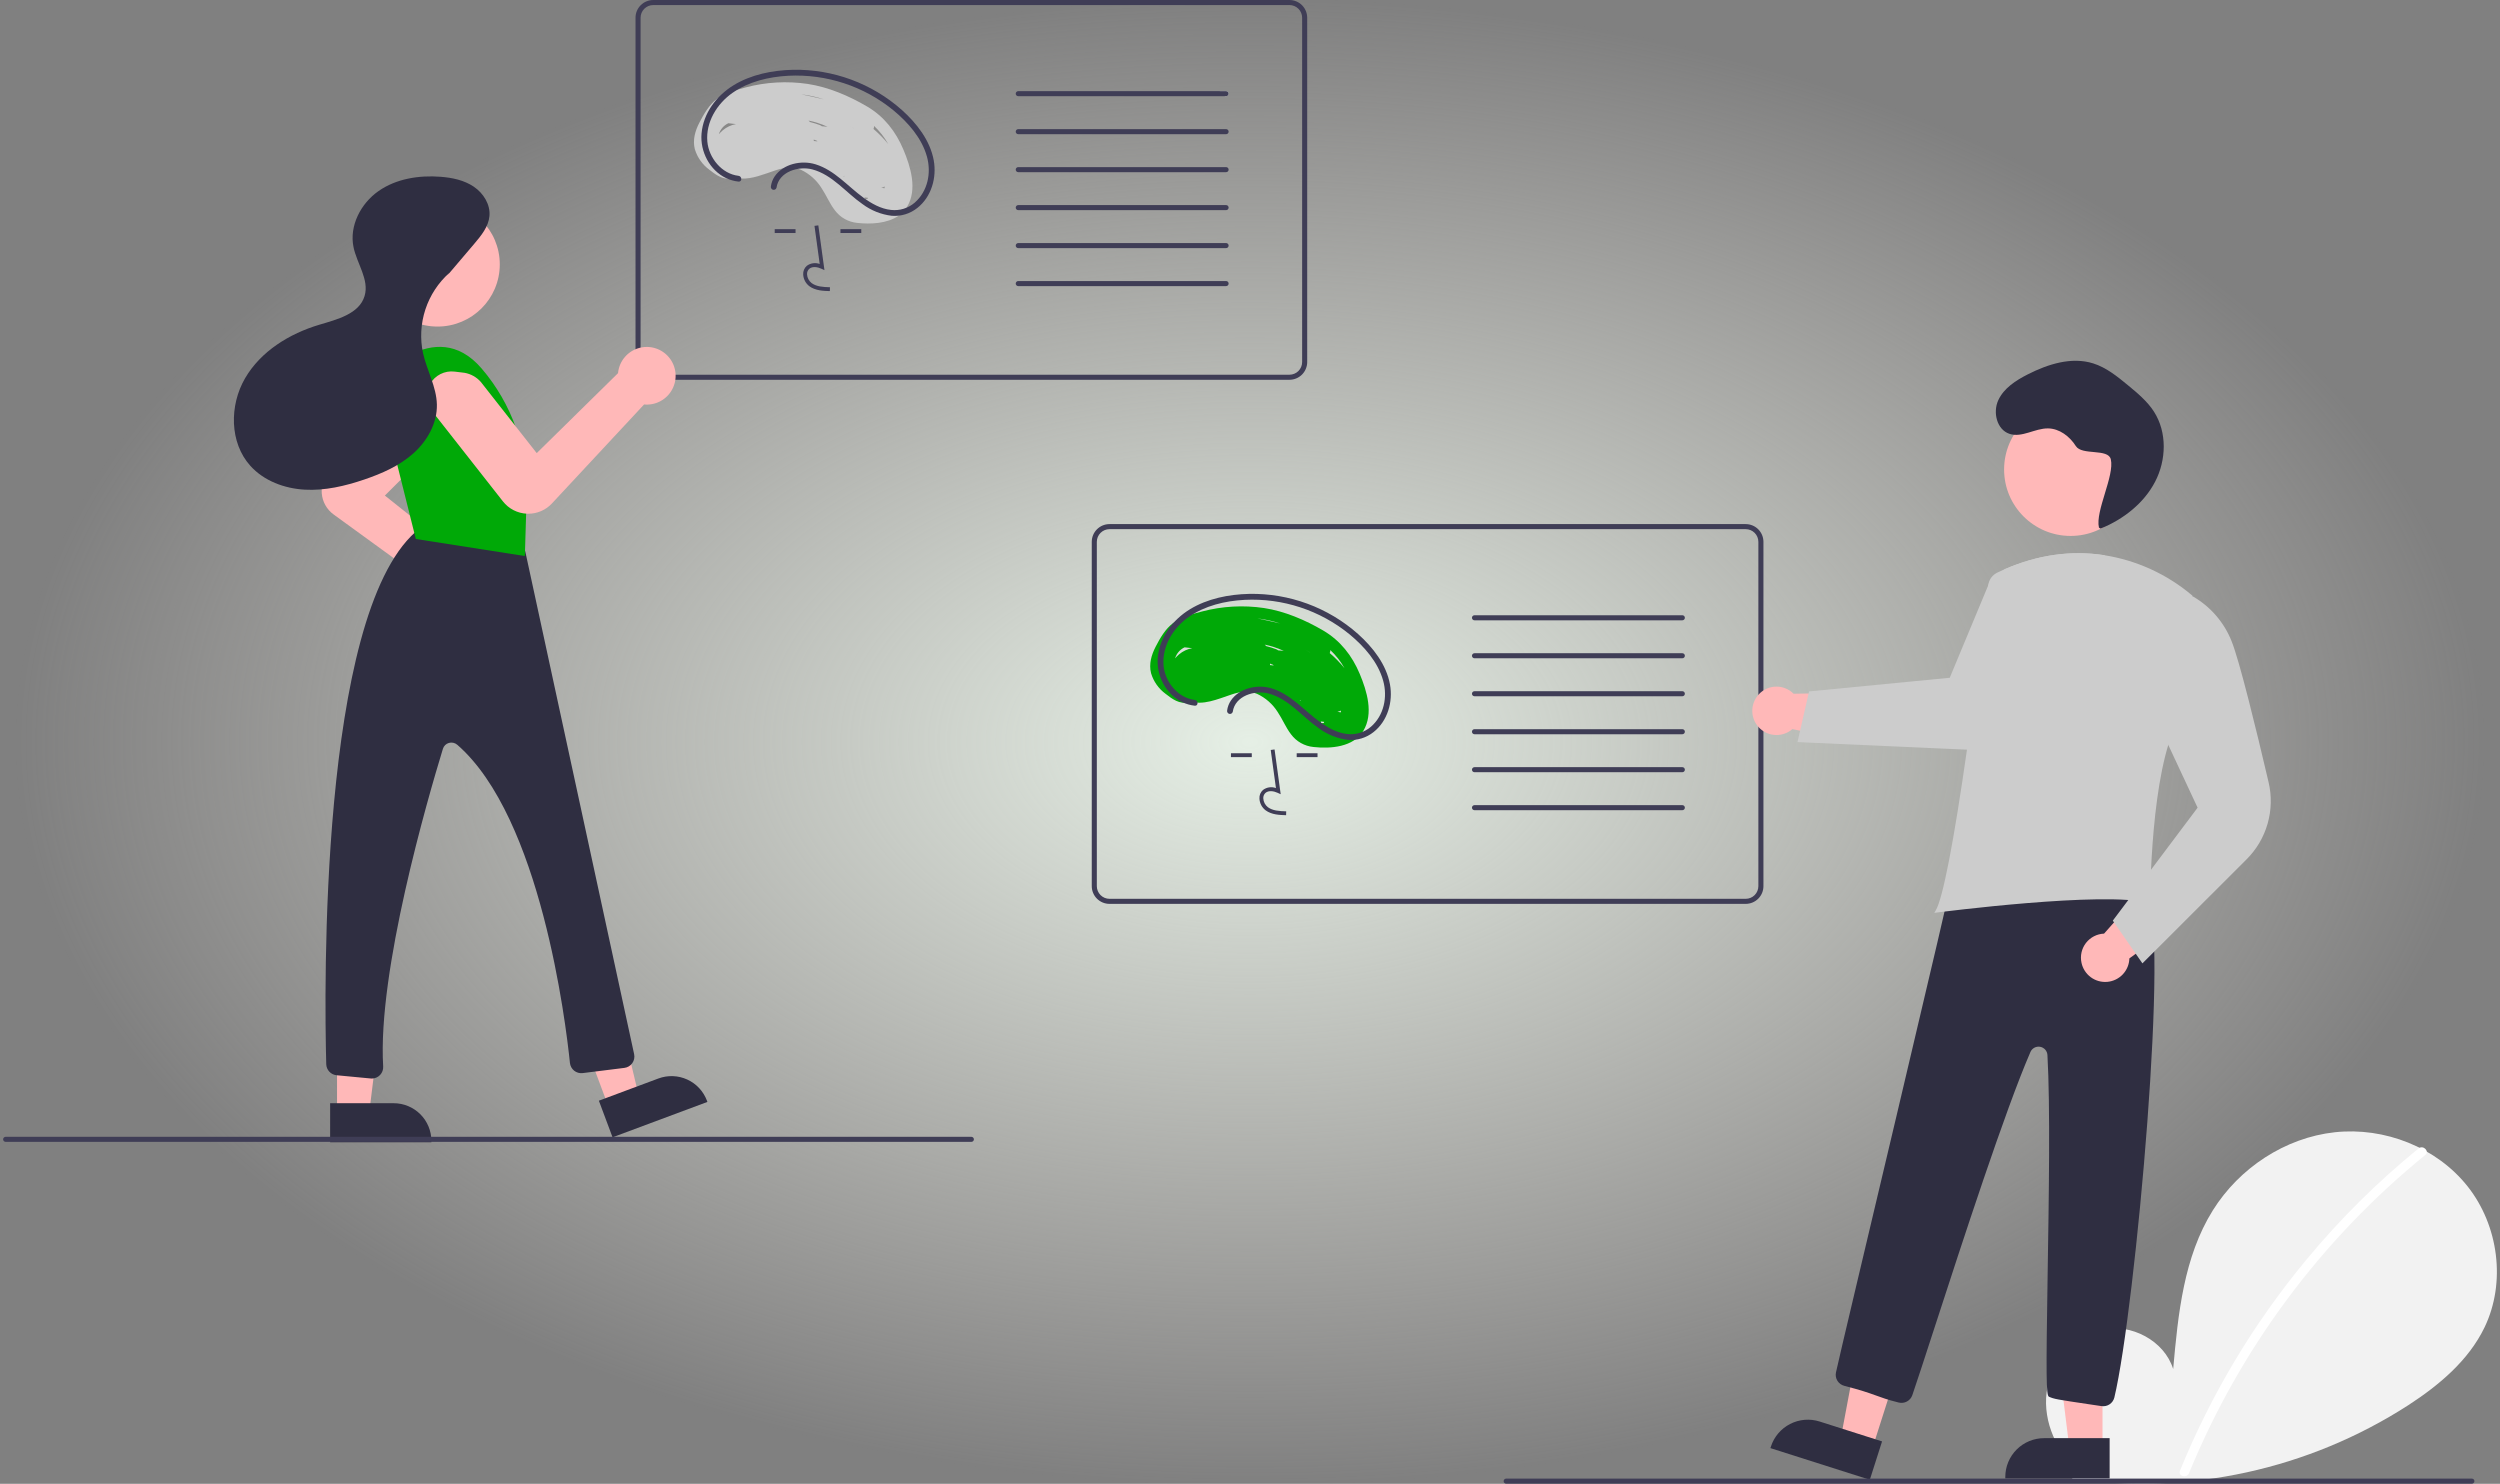<svg width="401" height="238" viewBox="0 0 401 238" fill="none" xmlns="http://www.w3.org/2000/svg">
<rect x="0" y="0" width="401" height="238" fill="#808080" stroke="none"/>
<g clip-path="url(#clip0_1_46)">
<rect width="400" height="238" transform="translate(0.5)" fill="url(#paint0_radial_1_46)"/>
<path d="M333.57 236.071C329.914 232.986 327.693 228.111 328.275 223.365C328.858 218.619 332.465 214.257 337.144 213.249C341.823 212.241 347.157 215.031 348.578 219.596C349.36 210.794 350.261 201.623 354.946 194.127C359.188 187.34 366.536 182.483 374.499 181.614C382.462 180.745 390.846 184.027 395.812 190.305C400.778 196.583 401.994 205.711 398.516 212.918C395.954 218.228 391.233 222.18 386.287 225.395C370.305 235.695 351.136 239.884 332.307 237.191" fill="#F2F2F2"/>
<path d="M387.938 184.209C381.367 189.555 375.339 195.534 369.942 202.059C361.494 212.237 354.658 223.647 349.672 235.894C349.307 236.787 350.76 237.176 351.121 236.293C359.279 216.389 372.302 198.847 389 185.27C389.75 184.66 388.681 183.604 387.938 184.209Z" fill="white"/>
<path d="M197.072 15.026C197.072 15.134 197.029 15.237 196.953 15.313C196.876 15.389 196.773 15.432 196.665 15.432H196.47C196.17 15.172 195.877 14.9 195.592 14.62H196.665C196.773 14.62 196.876 14.663 196.953 14.739C197.029 14.815 197.072 14.918 197.072 15.026Z" fill="#F2F2F2"/>
<path d="M206.829 0H104.783C104.028 0.001 103.305 0.301 102.771 0.834C102.238 1.367 101.938 2.089 101.937 2.843V58.074C101.938 58.828 102.238 59.55 102.771 60.083C103.305 60.616 104.028 60.916 104.783 60.917H206.829C207.584 60.916 208.307 60.616 208.841 60.083C209.374 59.55 209.674 58.828 209.675 58.074V2.843C209.674 2.089 209.374 1.367 208.841 0.834C208.307 0.301 207.584 0.001 206.829 0ZM208.862 58.074C208.862 58.612 208.648 59.129 208.267 59.51C207.885 59.89 207.368 60.104 206.829 60.105H104.783C104.244 60.104 103.727 59.89 103.346 59.51C102.964 59.129 102.75 58.612 102.75 58.074V2.843C102.75 2.304 102.964 1.788 103.346 1.407C103.727 1.026 104.244 0.812 104.783 0.812H206.829C207.368 0.812 207.885 1.026 208.267 1.407C208.648 1.788 208.862 2.304 208.862 2.843V58.074Z" fill="#3F3D56"/>
<path d="M144.918 24.026C143.703 21.11 141.812 18.681 139.064 17.073C136.181 15.379 132.884 13.97 129.567 13.463C126.246 12.972 122.86 13.161 119.614 14.019C119.191 14.129 118.752 14.246 118.313 14.376C117.172 14.671 116.086 15.151 115.101 15.798C115.069 15.818 115.036 15.838 115.004 15.863C113.743 16.789 112.881 18.316 112.174 19.684C111.503 20.996 111.08 22.442 111.446 23.908C111.843 25.245 112.669 26.415 113.796 27.238C114.581 27.855 115.609 28.635 116.658 28.651C116.906 28.657 117.153 28.615 117.386 28.529C117.459 28.504 117.528 28.47 117.593 28.428C118.016 28.555 118.453 28.627 118.894 28.643C120.679 28.724 122.464 27.969 124.298 27.352C124.727 27.202 125.168 27.084 125.615 26.998C126.415 26.824 127.247 26.852 128.034 27.079C128.179 27.12 128.322 27.171 128.461 27.23C129.819 27.866 130.965 28.88 131.762 30.15C132.539 31.303 133.051 32.615 133.905 33.724C134.328 34.295 134.868 34.771 135.488 35.121C136.107 35.471 136.794 35.686 137.503 35.754C139.633 35.99 142.308 35.876 144.142 34.597C144.639 34.257 145.066 33.824 145.398 33.321C145.431 33.273 145.463 33.224 145.492 33.175C147.179 30.401 146.073 26.783 144.918 24.026ZM116.829 19.765C117.236 19.81 117.646 19.859 118.053 19.904C117.275 20.042 116.548 20.383 115.943 20.89C115.713 21.085 115.5 21.299 115.304 21.528C115.313 21.512 115.313 21.491 115.321 21.475C115.44 21.101 115.636 20.756 115.895 20.462C116.155 20.168 116.473 19.931 116.829 19.765ZM141.341 30.081C141.414 30.064 141.491 30.052 141.564 30.04C141.681 30.022 141.792 29.977 141.89 29.91C141.89 29.922 141.894 29.939 141.894 29.951C141.894 30.005 141.898 30.059 141.906 30.113C141.885 30.146 141.869 30.178 141.849 30.211C141.678 30.166 141.511 30.121 141.341 30.081ZM140.206 20.204C141.106 21.053 141.873 22.034 142.479 23.112C141.761 22.236 140.968 21.425 140.109 20.687C140.173 20.534 140.207 20.37 140.206 20.204ZM139.218 31.725C139.183 31.785 139.157 31.849 139.141 31.916C139.031 31.92 138.918 31.924 138.804 31.924H138.747C138.743 31.908 138.734 31.888 138.731 31.872C138.706 31.799 138.686 31.725 138.661 31.652C138.848 31.677 139.031 31.701 139.218 31.725ZM130.526 22.616C130.537 22.534 130.54 22.451 130.534 22.369C130.624 22.436 130.728 22.481 130.839 22.499C130.851 22.503 130.868 22.503 130.88 22.507C130.957 22.551 131.03 22.592 131.108 22.637L131.083 22.673C130.896 22.653 130.709 22.637 130.526 22.616ZM136.966 20.594H136.954C136.686 20.427 136.417 20.261 136.145 20.102C136.421 20.257 136.698 20.423 136.966 20.594ZM135.47 28.204C135.428 28.246 135.392 28.294 135.364 28.347C135.344 28.318 135.328 28.294 135.307 28.265C135.358 28.238 135.413 28.217 135.47 28.204ZM131.827 20.249C131.737 20.177 131.637 20.118 131.53 20.074C131.007 19.872 130.47 19.705 129.924 19.575C129.843 19.497 129.762 19.42 129.685 19.339C130.146 19.428 130.602 19.544 131.051 19.684C131.625 19.868 132.188 20.085 132.738 20.334C132.433 20.302 132.132 20.273 131.827 20.249ZM128.729 15.156C129.899 15.312 131.052 15.576 132.173 15.944C132.059 15.915 131.945 15.891 131.831 15.863C130.754 15.619 129.656 15.359 128.55 15.136C128.611 15.144 128.668 15.148 128.729 15.156Z" fill="#CCCCCC"/>
<path d="M133.109 46.693C132.083 46.665 130.807 46.629 129.825 45.912C129.532 45.69 129.291 45.406 129.12 45.081C128.948 44.756 128.85 44.398 128.832 44.031C128.814 43.77 128.857 43.508 128.957 43.267C129.057 43.026 129.212 42.811 129.409 42.639C129.702 42.42 130.045 42.279 130.407 42.227C130.768 42.175 131.138 42.214 131.48 42.341L130.643 36.23L131.258 36.146L132.242 43.33L131.729 43.095C131.134 42.822 130.317 42.684 129.809 43.112C129.685 43.224 129.588 43.363 129.526 43.519C129.464 43.674 129.439 43.842 129.452 44.009C129.467 44.282 129.541 44.548 129.668 44.79C129.796 45.032 129.974 45.244 130.19 45.411C130.955 45.97 131.972 46.042 133.126 46.074L133.109 46.693Z" fill="#3F3D56"/>
<path d="M127.604 36.757H124.263V37.376H127.604V36.757Z" fill="#3F3D56"/>
<path d="M138.149 36.757H134.808V37.376H138.149V36.757Z" fill="#3F3D56"/>
<path d="M118.459 28.201C115.769 27.895 113.686 25.32 113.457 22.707C113.185 19.599 114.997 16.648 117.482 14.904C120.082 13.08 123.321 12.318 126.455 12.151C132.568 11.847 138.576 13.825 143.31 17.7C145.658 19.648 147.851 22.13 148.683 25.127C149.404 27.73 148.817 30.68 146.721 32.503C146.202 32.95 145.597 33.284 144.942 33.485C144.288 33.687 143.599 33.75 142.919 33.672C141.292 33.503 139.792 32.649 138.493 31.706C135.966 29.871 133.892 27.314 130.814 26.355C128.557 25.652 125.628 26.271 124.248 28.31C123.935 28.777 123.733 29.308 123.655 29.865C123.627 29.983 123.644 30.109 123.705 30.215C123.765 30.321 123.863 30.4 123.98 30.436C124.099 30.468 124.226 30.452 124.333 30.392C124.44 30.331 124.519 30.23 124.552 30.112C124.914 27.544 128.076 26.586 130.294 27.172C133.528 28.027 135.699 30.91 138.353 32.742C139.726 33.765 141.345 34.41 143.046 34.613C144.521 34.729 145.985 34.279 147.141 33.356C149.408 31.568 150.275 28.493 149.773 25.724C149.193 22.517 147.032 19.769 144.662 17.642C139.856 13.374 133.617 11.071 127.187 11.193C123.908 11.269 120.487 11.945 117.661 13.676C114.921 15.355 112.803 18.165 112.526 21.431C112.283 24.305 113.827 27.312 116.477 28.571C117.102 28.867 117.772 29.056 118.459 29.13C119.053 29.198 119.048 28.268 118.459 28.201Z" fill="#3F3D56"/>
<path d="M197.072 15.026C197.072 15.134 197.029 15.237 196.953 15.313C196.876 15.389 196.773 15.432 196.665 15.432H163.327C163.22 15.432 163.116 15.389 163.04 15.313C162.964 15.237 162.921 15.134 162.921 15.026C162.921 14.918 162.964 14.815 163.04 14.739C163.116 14.663 163.22 14.62 163.327 14.62H196.665C196.773 14.62 196.876 14.663 196.953 14.739C197.029 14.815 197.072 14.918 197.072 15.026Z" fill="#3F3D56"/>
<path d="M196.665 21.524H163.327C163.22 21.524 163.116 21.481 163.04 21.405C162.964 21.329 162.921 21.226 162.921 21.118C162.921 21.01 162.964 20.907 163.04 20.831C163.116 20.755 163.22 20.712 163.327 20.712H196.665C196.773 20.712 196.877 20.755 196.953 20.831C197.029 20.907 197.072 21.01 197.072 21.118C197.072 21.226 197.029 21.329 196.953 21.405C196.877 21.481 196.773 21.524 196.665 21.524Z" fill="#3F3D56"/>
<path d="M196.665 27.616H163.327C163.22 27.616 163.116 27.573 163.04 27.497C162.964 27.421 162.921 27.317 162.921 27.209C162.921 27.102 162.964 26.998 163.04 26.922C163.116 26.846 163.22 26.803 163.327 26.803H196.665C196.773 26.803 196.877 26.846 196.953 26.922C197.029 26.998 197.072 27.102 197.072 27.209C197.072 27.317 197.029 27.421 196.953 27.497C196.877 27.573 196.773 27.616 196.665 27.616Z" fill="#3F3D56"/>
<path d="M196.665 33.707H163.327C163.22 33.707 163.116 33.664 163.04 33.588C162.964 33.512 162.921 33.409 162.921 33.301C162.921 33.193 162.964 33.09 163.04 33.014C163.116 32.938 163.22 32.895 163.327 32.895H196.665C196.773 32.895 196.877 32.938 196.953 33.014C197.029 33.09 197.072 33.193 197.072 33.301C197.072 33.409 197.029 33.512 196.953 33.588C196.877 33.664 196.773 33.707 196.665 33.707Z" fill="#3F3D56"/>
<path d="M196.665 39.799H163.327C163.22 39.799 163.116 39.756 163.04 39.68C162.964 39.604 162.921 39.501 162.921 39.393C162.921 39.285 162.964 39.182 163.04 39.106C163.116 39.029 163.22 38.987 163.327 38.987H196.665C196.773 38.987 196.877 39.029 196.953 39.106C197.029 39.182 197.072 39.285 197.072 39.393C197.072 39.501 197.029 39.604 196.953 39.68C196.877 39.756 196.773 39.799 196.665 39.799Z" fill="#3F3D56"/>
<path d="M196.665 45.891H163.327C163.22 45.891 163.116 45.848 163.04 45.772C162.964 45.696 162.921 45.592 162.921 45.484C162.921 45.377 162.964 45.273 163.04 45.197C163.116 45.121 163.22 45.078 163.327 45.078H196.665C196.773 45.078 196.877 45.121 196.953 45.197C197.029 45.273 197.072 45.377 197.072 45.484C197.072 45.592 197.029 45.696 196.953 45.772C196.877 45.848 196.773 45.891 196.665 45.891Z" fill="#3F3D56"/>
<path d="M76.173 100.129C75.04 100.132 73.947 99.715 73.104 98.959C72.632 98.538 72.251 98.026 71.985 97.454C71.718 96.881 71.572 96.26 71.554 95.629L53.513 82.522C52.968 82.127 52.516 81.618 52.188 81.031C51.859 80.445 51.661 79.794 51.609 79.124C51.556 78.453 51.65 77.779 51.883 77.149C52.116 76.518 52.483 75.945 52.959 75.47L66.391 62.053C66.944 61.5 67.649 61.123 68.417 60.971C69.185 60.818 69.981 60.896 70.704 61.196C71.427 61.495 72.045 62.002 72.48 62.652C72.915 63.302 73.147 64.066 73.147 64.848C73.037 66.899 72.228 68.851 70.853 70.379L61.733 79.489L76.048 90.886C76.092 90.883 76.136 90.881 76.181 90.881C77.362 90.881 78.5 91.332 79.359 92.143C80.218 92.953 80.735 94.061 80.803 95.24C80.871 96.418 80.484 97.578 79.724 98.482C78.963 99.385 77.885 99.964 76.711 100.099C76.532 100.119 76.353 100.129 76.173 100.129Z" fill="#FFB8B8"/>
<path d="M97.612 177.545L102.453 175.74L97.786 156.229L90.641 158.894L97.612 177.545Z" fill="#FFB8B8"/>
<path d="M113.467 176.749L98.253 182.422L96.058 176.55L105.603 172.991C107.107 172.43 108.772 172.489 110.232 173.155C111.692 173.821 112.828 175.039 113.39 176.541L113.467 176.749Z" fill="#2F2E41"/>
<path d="M54.061 178.43H59.228L61.686 158.521L54.06 158.522L54.061 178.43Z" fill="#FFB8B8"/>
<path d="M69.194 183.223L52.953 183.224L52.953 176.956L63.141 176.955C64.746 176.955 66.286 177.592 67.421 178.726C68.556 179.86 69.194 181.397 69.194 183.001L69.194 183.223Z" fill="#2F2E41"/>
<path d="M59.638 172.998C59.58 172.998 59.522 172.995 59.463 172.989L53.986 172.468C53.541 172.426 53.128 172.223 52.823 171.897C52.518 171.572 52.343 171.146 52.33 170.701C52.014 158.852 51.218 99.051 66.624 85.347C66.891 85.112 67.222 84.963 67.575 84.917C70.365 84.535 79.78 83.598 83.765 87.602C84.018 87.854 84.193 88.173 84.269 88.522L101.714 169.089C101.768 169.337 101.769 169.594 101.718 169.842C101.667 170.091 101.565 170.326 101.418 170.533C101.272 170.74 101.083 170.914 100.865 171.044C100.648 171.174 100.405 171.258 100.153 171.289L93.465 172.124C93.223 172.155 92.978 172.137 92.743 172.071C92.509 172.005 92.29 171.894 92.099 171.743C91.909 171.591 91.75 171.404 91.633 171.19C91.516 170.977 91.443 170.743 91.418 170.501C90.752 164.024 86.754 131.128 73.352 119.467C73.171 119.308 72.952 119.197 72.717 119.144C72.481 119.091 72.236 119.098 72.004 119.165C71.776 119.228 71.569 119.347 71.401 119.513C71.233 119.678 71.109 119.884 71.043 120.11C68.562 128.218 60.539 155.856 61.461 171.061C61.476 171.31 61.441 171.559 61.356 171.793C61.271 172.027 61.139 172.242 60.969 172.423C60.798 172.605 60.592 172.749 60.363 172.848C60.134 172.947 59.887 172.998 59.638 172.998Z" fill="#2F2E41"/>
<path d="M70.18 52.381C75.695 52.381 80.165 47.915 80.165 42.407C80.165 36.898 75.695 32.432 70.18 32.432C64.665 32.432 60.194 36.898 60.194 42.407C60.194 47.915 64.665 52.381 70.18 52.381Z" fill="#FFB8B8"/>
<path d="M60.375 61.192C60.375 61.192 69.647 50.245 77.234 59.087C82.116 64.775 84.698 72.078 84.475 79.568L84.189 89.189L66.697 86.453L60.375 61.192Z" fill="#00A907"/>
<path d="M84.743 82.403C84.67 82.403 84.597 82.401 84.524 82.398C83.777 82.367 83.045 82.174 82.38 81.834C81.714 81.493 81.131 81.011 80.669 80.423L69.32 65.969C68.837 65.353 68.547 64.609 68.488 63.829C68.428 63.05 68.602 62.27 68.986 61.589C69.37 60.907 69.948 60.355 70.646 60.002C71.344 59.649 72.132 59.51 72.909 59.604L74.507 59.797C75.527 59.976 76.456 60.498 77.137 61.277L86.09 72.68L99.136 59.852C99.138 59.808 99.141 59.764 99.147 59.72C99.255 58.817 99.629 57.967 100.219 57.275C100.809 56.583 101.591 56.08 102.466 55.829C103.341 55.578 104.271 55.591 105.139 55.865C106.007 56.139 106.774 56.663 107.346 57.371C107.917 58.079 108.267 58.939 108.351 59.845C108.436 60.75 108.251 61.66 107.821 62.461C107.39 63.262 106.732 63.919 105.93 64.349C105.128 64.778 104.217 64.963 103.31 64.878L88.531 80.753C88.047 81.274 87.461 81.689 86.809 81.973C86.157 82.256 85.454 82.403 84.743 82.403Z" fill="#FFB8B8"/>
<path d="M71.798 44.132L76.088 39.084C77.194 37.782 78.35 36.365 78.507 34.666C78.678 32.803 77.544 30.992 75.993 29.943C74.442 28.894 72.538 28.5 70.671 28.355C67.207 28.086 63.563 28.658 60.716 30.646C57.869 32.634 56.007 36.223 56.701 39.623C57.248 42.3 59.262 44.864 58.479 47.482C57.622 50.346 54.11 51.225 51.242 52.079C46.428 53.513 41.831 56.335 39.309 60.674C36.786 65.013 36.797 70.996 40.16 74.723C42.337 77.137 45.622 78.358 48.869 78.541C52.117 78.725 55.349 77.961 58.429 76.916C61.265 75.953 64.071 74.716 66.304 72.721C68.537 70.727 70.146 67.872 70.076 64.881C70.01 62.03 68.481 59.433 67.853 56.651C67.358 54.322 67.487 51.903 68.23 49.64C68.972 47.377 70.3 45.35 72.079 43.765" fill="#2F2E41"/>
<path d="M280.01 144.982H177.964C177.209 144.981 176.486 144.681 175.952 144.148C175.419 143.615 175.119 142.893 175.118 142.139V86.908C175.119 86.154 175.419 85.432 175.952 84.899C176.486 84.366 177.209 84.066 177.964 84.065H280.01C280.765 84.066 281.488 84.366 282.022 84.899C282.555 85.432 282.855 86.154 282.856 86.908V142.139C282.855 142.893 282.555 143.615 282.022 144.148C281.488 144.681 280.765 144.981 280.01 144.982ZM177.964 84.877C177.425 84.878 176.908 85.092 176.527 85.473C176.146 85.853 175.931 86.37 175.931 86.908V142.139C175.931 142.677 176.146 143.193 176.527 143.574C176.908 143.955 177.425 144.169 177.964 144.17H280.01C280.549 144.169 281.066 143.955 281.447 143.574C281.828 143.193 282.042 142.677 282.043 142.139V86.908C282.042 86.37 281.828 85.853 281.447 85.473C281.066 85.092 280.549 84.878 280.01 84.877H177.964Z" fill="#3F3D56"/>
<path d="M218.101 108.089C216.883 105.177 214.991 102.747 212.245 101.137C209.36 99.445 206.067 98.036 202.749 97.528C199.428 97.038 196.041 97.227 192.795 98.084C191.231 98.489 189.506 98.96 188.186 99.929C186.924 100.855 186.06 102.379 185.357 103.749C184.683 105.06 184.263 106.505 184.627 107.974C185.024 109.312 185.85 110.482 186.979 111.304C187.939 112.062 189.282 113.065 190.567 112.596C190.64 112.569 190.71 112.534 190.775 112.491C192.993 113.165 195.199 112.185 197.477 111.417C198.861 110.95 200.252 110.714 201.642 111.297C203.001 111.932 204.147 112.944 204.944 114.213C205.721 115.369 206.233 116.681 207.086 117.79C207.51 118.36 208.049 118.835 208.668 119.185C209.288 119.534 209.974 119.75 210.682 119.818C213.434 120.126 217.086 119.842 218.671 117.24C220.361 114.466 219.255 110.85 218.101 108.089ZM190.01 103.83C190.419 103.876 190.827 103.922 191.235 103.969C190.457 104.108 189.73 104.449 189.125 104.957C188.895 105.151 188.681 105.364 188.487 105.594C188.492 105.575 188.496 105.557 188.502 105.538C188.622 105.165 188.818 104.821 189.077 104.527C189.337 104.233 189.655 103.995 190.01 103.83ZM203.713 106.434C203.804 106.501 203.909 106.546 204.021 106.565C204.034 106.567 204.047 106.569 204.06 106.571C204.136 106.615 204.212 106.658 204.289 106.701C204.28 106.713 204.273 106.726 204.265 106.738C204.079 106.719 203.892 106.701 203.705 106.682C203.718 106.6 203.721 106.516 203.713 106.434ZM208.653 112.268C208.611 112.312 208.575 112.36 208.544 112.411C208.526 112.385 208.508 112.358 208.489 112.331C208.54 112.302 208.595 112.28 208.653 112.268ZM211.843 115.717C212.028 115.741 212.213 115.765 212.398 115.79C212.363 115.85 212.338 115.914 212.322 115.982C212.191 115.986 212.059 115.988 211.927 115.989L211.843 115.717ZM214.522 114.144L214.745 114.106C214.862 114.087 214.974 114.043 215.072 113.976C215.072 113.989 215.073 114.003 215.074 114.016C215.075 114.06 215.079 114.116 215.085 114.179C215.067 114.211 215.048 114.243 215.029 114.274C214.86 114.231 214.691 114.187 214.522 114.144ZM205.008 104.316C204.919 104.242 204.819 104.183 204.711 104.141C204.187 103.939 203.65 103.771 203.104 103.639C203.023 103.563 202.943 103.484 202.865 103.403C203.326 103.494 203.781 103.61 204.23 103.75C204.805 103.934 205.368 104.151 205.919 104.399C205.615 104.365 205.311 104.337 205.008 104.316ZM210.133 104.659C209.866 104.492 209.596 104.328 209.326 104.167C209.603 104.323 209.877 104.487 210.147 104.659L210.133 104.659ZM215.659 107.178C214.942 106.302 214.149 105.49 213.289 104.753C213.355 104.601 213.388 104.436 213.387 104.27C214.288 105.118 215.054 106.099 215.659 107.178ZM205.353 100.007C205.24 99.981 205.126 99.955 205.013 99.929C203.936 99.686 202.838 99.424 201.731 99.202C201.79 99.209 201.85 99.215 201.909 99.223C203.079 99.377 204.232 99.64 205.353 100.007Z" fill="#00A907"/>
<path d="M206.29 130.758C205.264 130.73 203.988 130.694 203.005 129.977C202.713 129.755 202.472 129.471 202.301 129.146C202.129 128.821 202.031 128.463 202.013 128.096C201.995 127.835 202.038 127.574 202.138 127.332C202.238 127.091 202.393 126.876 202.59 126.704C202.883 126.486 203.226 126.344 203.588 126.292C203.949 126.24 204.318 126.279 204.661 126.406L203.824 120.295L204.439 120.211L205.423 127.395L204.91 127.16C204.315 126.887 203.498 126.749 202.99 127.177C202.866 127.289 202.769 127.428 202.707 127.584C202.645 127.739 202.619 127.907 202.633 128.074C202.648 128.347 202.722 128.614 202.849 128.856C202.977 129.098 203.155 129.31 203.371 129.477C204.136 130.035 205.153 130.107 206.307 130.139L206.29 130.758Z" fill="#3F3D56"/>
<path d="M200.785 120.822H197.444V121.442H200.785V120.822Z" fill="#3F3D56"/>
<path d="M211.33 120.822H207.989V121.442H211.33V120.822Z" fill="#3F3D56"/>
<path d="M191.64 112.266C188.95 111.96 186.867 109.385 186.638 106.773C186.365 103.665 188.177 100.713 190.663 98.969C193.263 97.145 196.502 96.383 199.636 96.216C205.749 95.912 211.757 97.89 216.491 101.765C218.839 103.713 221.032 106.195 221.863 109.192C222.585 111.796 221.998 114.745 219.902 116.568C219.383 117.015 218.778 117.349 218.123 117.55C217.469 117.752 216.78 117.815 216.1 117.737C214.473 117.569 212.973 116.714 211.674 115.771C209.147 113.936 207.073 111.38 203.995 110.421C201.738 109.718 198.808 110.336 197.429 112.375C197.116 112.842 196.913 113.374 196.836 113.93C196.808 114.049 196.825 114.174 196.886 114.28C196.946 114.386 197.044 114.465 197.161 114.502C197.28 114.534 197.407 114.518 197.514 114.457C197.621 114.396 197.7 114.296 197.733 114.177C198.095 111.609 201.256 110.651 203.475 111.237C206.709 112.092 208.88 114.975 211.534 116.807C212.907 117.83 214.526 118.475 216.227 118.678C217.702 118.794 219.166 118.345 220.322 117.422C222.589 115.633 223.456 112.558 222.954 109.789C222.374 106.583 220.213 103.834 217.843 101.707C213.037 97.439 206.798 95.137 200.368 95.258C197.089 95.334 193.667 96.01 190.842 97.741C188.102 99.421 185.984 102.23 185.707 105.496C185.463 108.371 187.007 111.377 189.658 112.637C190.283 112.932 190.953 113.121 191.64 113.196C192.234 113.263 192.229 112.333 191.64 112.266Z" fill="#3F3D56"/>
<path d="M269.846 99.497H236.508C236.4 99.497 236.297 99.454 236.221 99.378C236.145 99.302 236.102 99.199 236.102 99.091C236.102 98.984 236.145 98.88 236.221 98.804C236.297 98.728 236.4 98.685 236.508 98.685H269.846C269.954 98.685 270.057 98.728 270.134 98.804C270.21 98.88 270.253 98.984 270.253 99.091C270.253 99.199 270.21 99.302 270.134 99.378C270.057 99.454 269.954 99.497 269.846 99.497Z" fill="#3F3D56"/>
<path d="M269.846 105.589H236.508C236.4 105.589 236.297 105.546 236.221 105.47C236.145 105.394 236.102 105.291 236.102 105.183C236.102 105.075 236.145 104.972 236.221 104.896C236.297 104.82 236.4 104.777 236.508 104.777H269.846C269.954 104.777 270.057 104.82 270.134 104.896C270.21 104.972 270.253 105.075 270.253 105.183C270.253 105.291 270.21 105.394 270.134 105.47C270.057 105.546 269.954 105.589 269.846 105.589Z" fill="#3F3D56"/>
<path d="M269.846 111.681H236.508C236.4 111.681 236.297 111.638 236.221 111.562C236.145 111.486 236.102 111.382 236.102 111.275C236.102 111.167 236.145 111.064 236.221 110.987C236.297 110.911 236.4 110.868 236.508 110.868H269.846C269.954 110.868 270.057 110.911 270.134 110.987C270.21 111.064 270.253 111.167 270.253 111.275C270.253 111.382 270.21 111.486 270.134 111.562C270.057 111.638 269.954 111.681 269.846 111.681Z" fill="#3F3D56"/>
<path d="M269.846 117.772H236.508C236.4 117.772 236.297 117.73 236.221 117.653C236.145 117.577 236.102 117.474 236.102 117.366C236.102 117.259 236.145 117.155 236.221 117.079C236.297 117.003 236.4 116.96 236.508 116.96H269.846C269.954 116.96 270.057 117.003 270.134 117.079C270.21 117.155 270.253 117.259 270.253 117.366C270.253 117.474 270.21 117.577 270.134 117.653C270.057 117.73 269.954 117.772 269.846 117.772Z" fill="#3F3D56"/>
<path d="M269.846 123.864H236.508C236.4 123.864 236.297 123.821 236.221 123.745C236.145 123.669 236.102 123.566 236.102 123.458C236.102 123.35 236.145 123.247 236.221 123.171C236.297 123.095 236.4 123.052 236.508 123.052H269.846C269.954 123.052 270.057 123.095 270.134 123.171C270.21 123.247 270.253 123.35 270.253 123.458C270.253 123.566 270.21 123.669 270.134 123.745C270.057 123.821 269.954 123.864 269.846 123.864Z" fill="#3F3D56"/>
<path d="M269.846 129.956H236.508C236.4 129.956 236.297 129.913 236.221 129.837C236.145 129.761 236.102 129.657 236.102 129.55C236.102 129.442 236.145 129.339 236.221 129.263C236.297 129.186 236.4 129.144 236.508 129.144H269.846C269.954 129.144 270.057 129.186 270.134 129.263C270.21 129.339 270.253 129.442 270.253 129.55C270.253 129.657 270.21 129.761 270.134 129.837C270.057 129.913 269.954 129.956 269.846 129.956Z" fill="#3F3D56"/>
<path d="M332.125 85.964C338.017 85.964 342.793 81.193 342.793 75.308C342.793 69.423 338.017 64.652 332.125 64.652C326.234 64.652 321.458 69.423 321.458 75.308C321.458 81.193 326.234 85.964 332.125 85.964Z" fill="#FFB8B8"/>
<path d="M300.333 232.304L295.26 230.689L299.083 210.374L306.57 212.757L300.333 232.304Z" fill="#FFB8B8"/>
<path d="M291.868 228.012L301.882 231.201L299.919 237.354L283.974 232.278L284.048 232.048C284.296 231.27 284.695 230.548 285.222 229.924C285.75 229.301 286.395 228.787 287.121 228.412C287.847 228.037 288.64 227.809 289.455 227.74C290.269 227.672 291.089 227.764 291.868 228.012Z" fill="#2F2E41"/>
<path d="M337.245 232.199H331.92L329.385 211.683H337.245V232.199Z" fill="#FFB8B8"/>
<path d="M327.874 230.68H338.385V237.138H321.65V236.897C321.65 236.08 321.811 235.272 322.124 234.518C322.437 233.763 322.895 233.078 323.473 232.501C324.051 231.923 324.737 231.465 325.493 231.153C326.248 230.84 327.057 230.68 327.874 230.68Z" fill="#2F2E41"/>
<path d="M337.089 225.541L335.291 225.274C329.841 224.462 329.514 224.414 328.649 224.034C328.207 223.84 328.176 220.91 328.441 204.437C328.636 192.345 328.878 177.297 328.408 169.218C328.388 168.899 328.262 168.596 328.049 168.358C327.836 168.12 327.549 167.96 327.234 167.905C326.92 167.849 326.595 167.901 326.314 168.053C326.032 168.204 325.81 168.445 325.683 168.738C321.627 178.094 314.822 199.03 310.32 212.884C308.754 217.704 307.517 221.51 306.734 223.791C306.583 224.223 306.276 224.583 305.873 224.8C305.471 225.018 305.002 225.078 304.557 224.968C300.852 224.043 301.1 223.65 295.822 222.286C295.366 222.17 294.972 221.882 294.723 221.482C294.474 221.082 294.39 220.602 294.488 220.141C295.443 215.645 312.911 142.737 314.248 135.806C314.293 135.569 314.385 135.343 314.518 135.141C314.651 134.94 314.823 134.766 315.024 134.632C315.224 134.497 315.45 134.403 315.687 134.355C315.924 134.308 316.168 134.308 316.405 134.355C320.338 135.147 322.731 135.987 326.617 136.799C330.811 137.675 335.148 138.581 339.378 139.427C339.799 139.512 340.176 139.743 340.443 140.079C341.489 141.399 343.041 142.141 344.685 142.925C345.792 143.454 343.282 143.407 344.247 144.17C348.154 147.259 342.535 209.995 339.141 224.165C339.032 224.608 338.761 224.995 338.381 225.25C338.002 225.504 337.541 225.608 337.089 225.541Z" fill="#2F2E41"/>
<path d="M333.873 154.436C333.752 153.885 333.753 153.315 333.876 152.765C334 152.214 334.242 151.698 334.587 151.251C334.932 150.805 335.371 150.439 335.872 150.181C336.374 149.922 336.926 149.776 337.49 149.754L346.112 140.032L351.466 146.494L341.551 153.729C341.526 154.678 341.153 155.585 340.504 156.278C339.854 156.971 338.973 157.402 338.026 157.489C337.08 157.576 336.134 157.314 335.369 156.751C334.603 156.188 334.071 155.365 333.873 154.436Z" fill="#FFB8B8"/>
<path d="M336.672 84.632C336.05 81.993 339.198 76.312 338.575 73.673C338.153 71.885 333.945 73.1 332.963 71.547C331.981 69.995 330.336 68.737 328.497 68.716C326.384 68.693 324.304 70.258 322.303 69.582C320.278 68.897 319.631 66.129 320.526 64.19C321.421 62.252 323.349 61.017 325.254 60.049C328.497 58.401 332.273 57.197 335.745 58.287C337.843 58.947 339.598 60.375 341.296 61.772C342.843 63.045 344.417 64.348 345.499 66.034C347.619 69.338 347.491 73.789 345.679 77.271C343.868 80.753 340.568 83.308 336.931 84.791" fill="#2F2E41"/>
<path d="M310.478 146.063C311.63 144.142 313.378 135.14 315.533 120.03C317.001 109.715 318.28 99.235 318.914 93.881C318.964 93.448 319.122 93.034 319.375 92.679C319.628 92.324 319.968 92.038 320.362 91.85C320.773 91.651 321.183 91.464 321.589 91.286C326.843 89.004 332.168 88.247 337.414 89.038C342.653 89.842 347.567 92.078 351.611 95.5L351.659 95.545L351.671 95.609C351.694 95.728 353.897 107.589 349.384 115.602C344.933 123.508 344.881 144.446 344.881 144.657V144.926L344.622 144.852C337.697 142.876 310.949 146.334 310.679 146.369L310.263 146.423L310.478 146.063Z" fill="#CCCCCC"/>
<path d="M338.893 147.67L352.495 129.553L345.481 114.54L345.991 96.733L351.741 95.672L351.802 95.703C354.595 97.335 356.761 99.855 357.952 102.86C359.23 106.05 361.879 116.904 363.877 125.447C364.399 127.646 364.347 129.942 363.726 132.115C363.105 134.288 361.936 136.265 360.331 137.857L343.644 154.525L338.893 147.67Z" fill="#CCCCCC"/>
<path d="M281.79 111.766C282.115 111.305 282.538 110.921 283.028 110.641C283.518 110.361 284.063 110.191 284.626 110.144C285.188 110.098 285.754 110.174 286.284 110.37C286.813 110.565 287.293 110.874 287.691 111.275L300.691 111.075L299.528 119.382L287.492 116.951C286.774 117.573 285.852 117.91 284.902 117.898C283.951 117.887 283.038 117.527 282.336 116.888C281.633 116.249 281.189 115.375 281.089 114.431C280.988 113.487 281.238 112.539 281.79 111.766Z" fill="#FFB8B8"/>
<path d="M288.316 119.032L290.175 110.904L312.74 108.713L318.925 93.852L319.106 93.413L321.538 91.319L321.589 91.286C326.843 89.004 332.167 88.248 337.415 89.038L337.599 89.066L337.587 89.252C337.469 91.153 336.98 93.014 336.148 94.728C333.814 99.564 319.453 120.122 319.308 120.329L319.244 120.421L288.316 119.032Z" fill="#CCCCCC"/>
<path d="M396.49 237.981H241.59C241.483 237.981 241.379 237.939 241.303 237.862C241.227 237.786 241.184 237.683 241.184 237.575C241.184 237.468 241.227 237.364 241.303 237.288C241.379 237.212 241.483 237.169 241.59 237.169H396.49C396.598 237.169 396.701 237.212 396.777 237.288C396.854 237.364 396.896 237.468 396.896 237.575C396.896 237.683 396.854 237.786 396.777 237.862C396.701 237.939 396.598 237.981 396.49 237.981Z" fill="#3F3D56"/>
<path d="M155.806 183.156H0.907C0.799 183.156 0.695 183.114 0.619 183.037C0.543 182.961 0.5 182.858 0.5 182.75C0.5 182.643 0.543 182.539 0.619 182.463C0.695 182.387 0.799 182.344 0.907 182.344H155.806C155.914 182.344 156.017 182.387 156.094 182.463C156.17 182.539 156.213 182.643 156.213 182.75C156.213 182.858 156.17 182.961 156.094 183.037C156.017 183.114 155.914 183.156 155.806 183.156Z" fill="#3F3D56"/>
</g>
<defs>
<radialGradient id="paint0_radial_1_46" cx="0" cy="0" r="1" gradientUnits="userSpaceOnUse" gradientTransform="translate(200 119) rotate(90) scale(119 200)">
<stop stop-color="#E5EFE5"/>
<stop offset="1" stop-color="#EFECE5" stop-opacity="0"/>
</radialGradient>
<clipPath id="clip0_1_46">
<rect width="400" height="238" fill="white" transform="translate(0.5)"/>
</clipPath>
</defs>
</svg>
